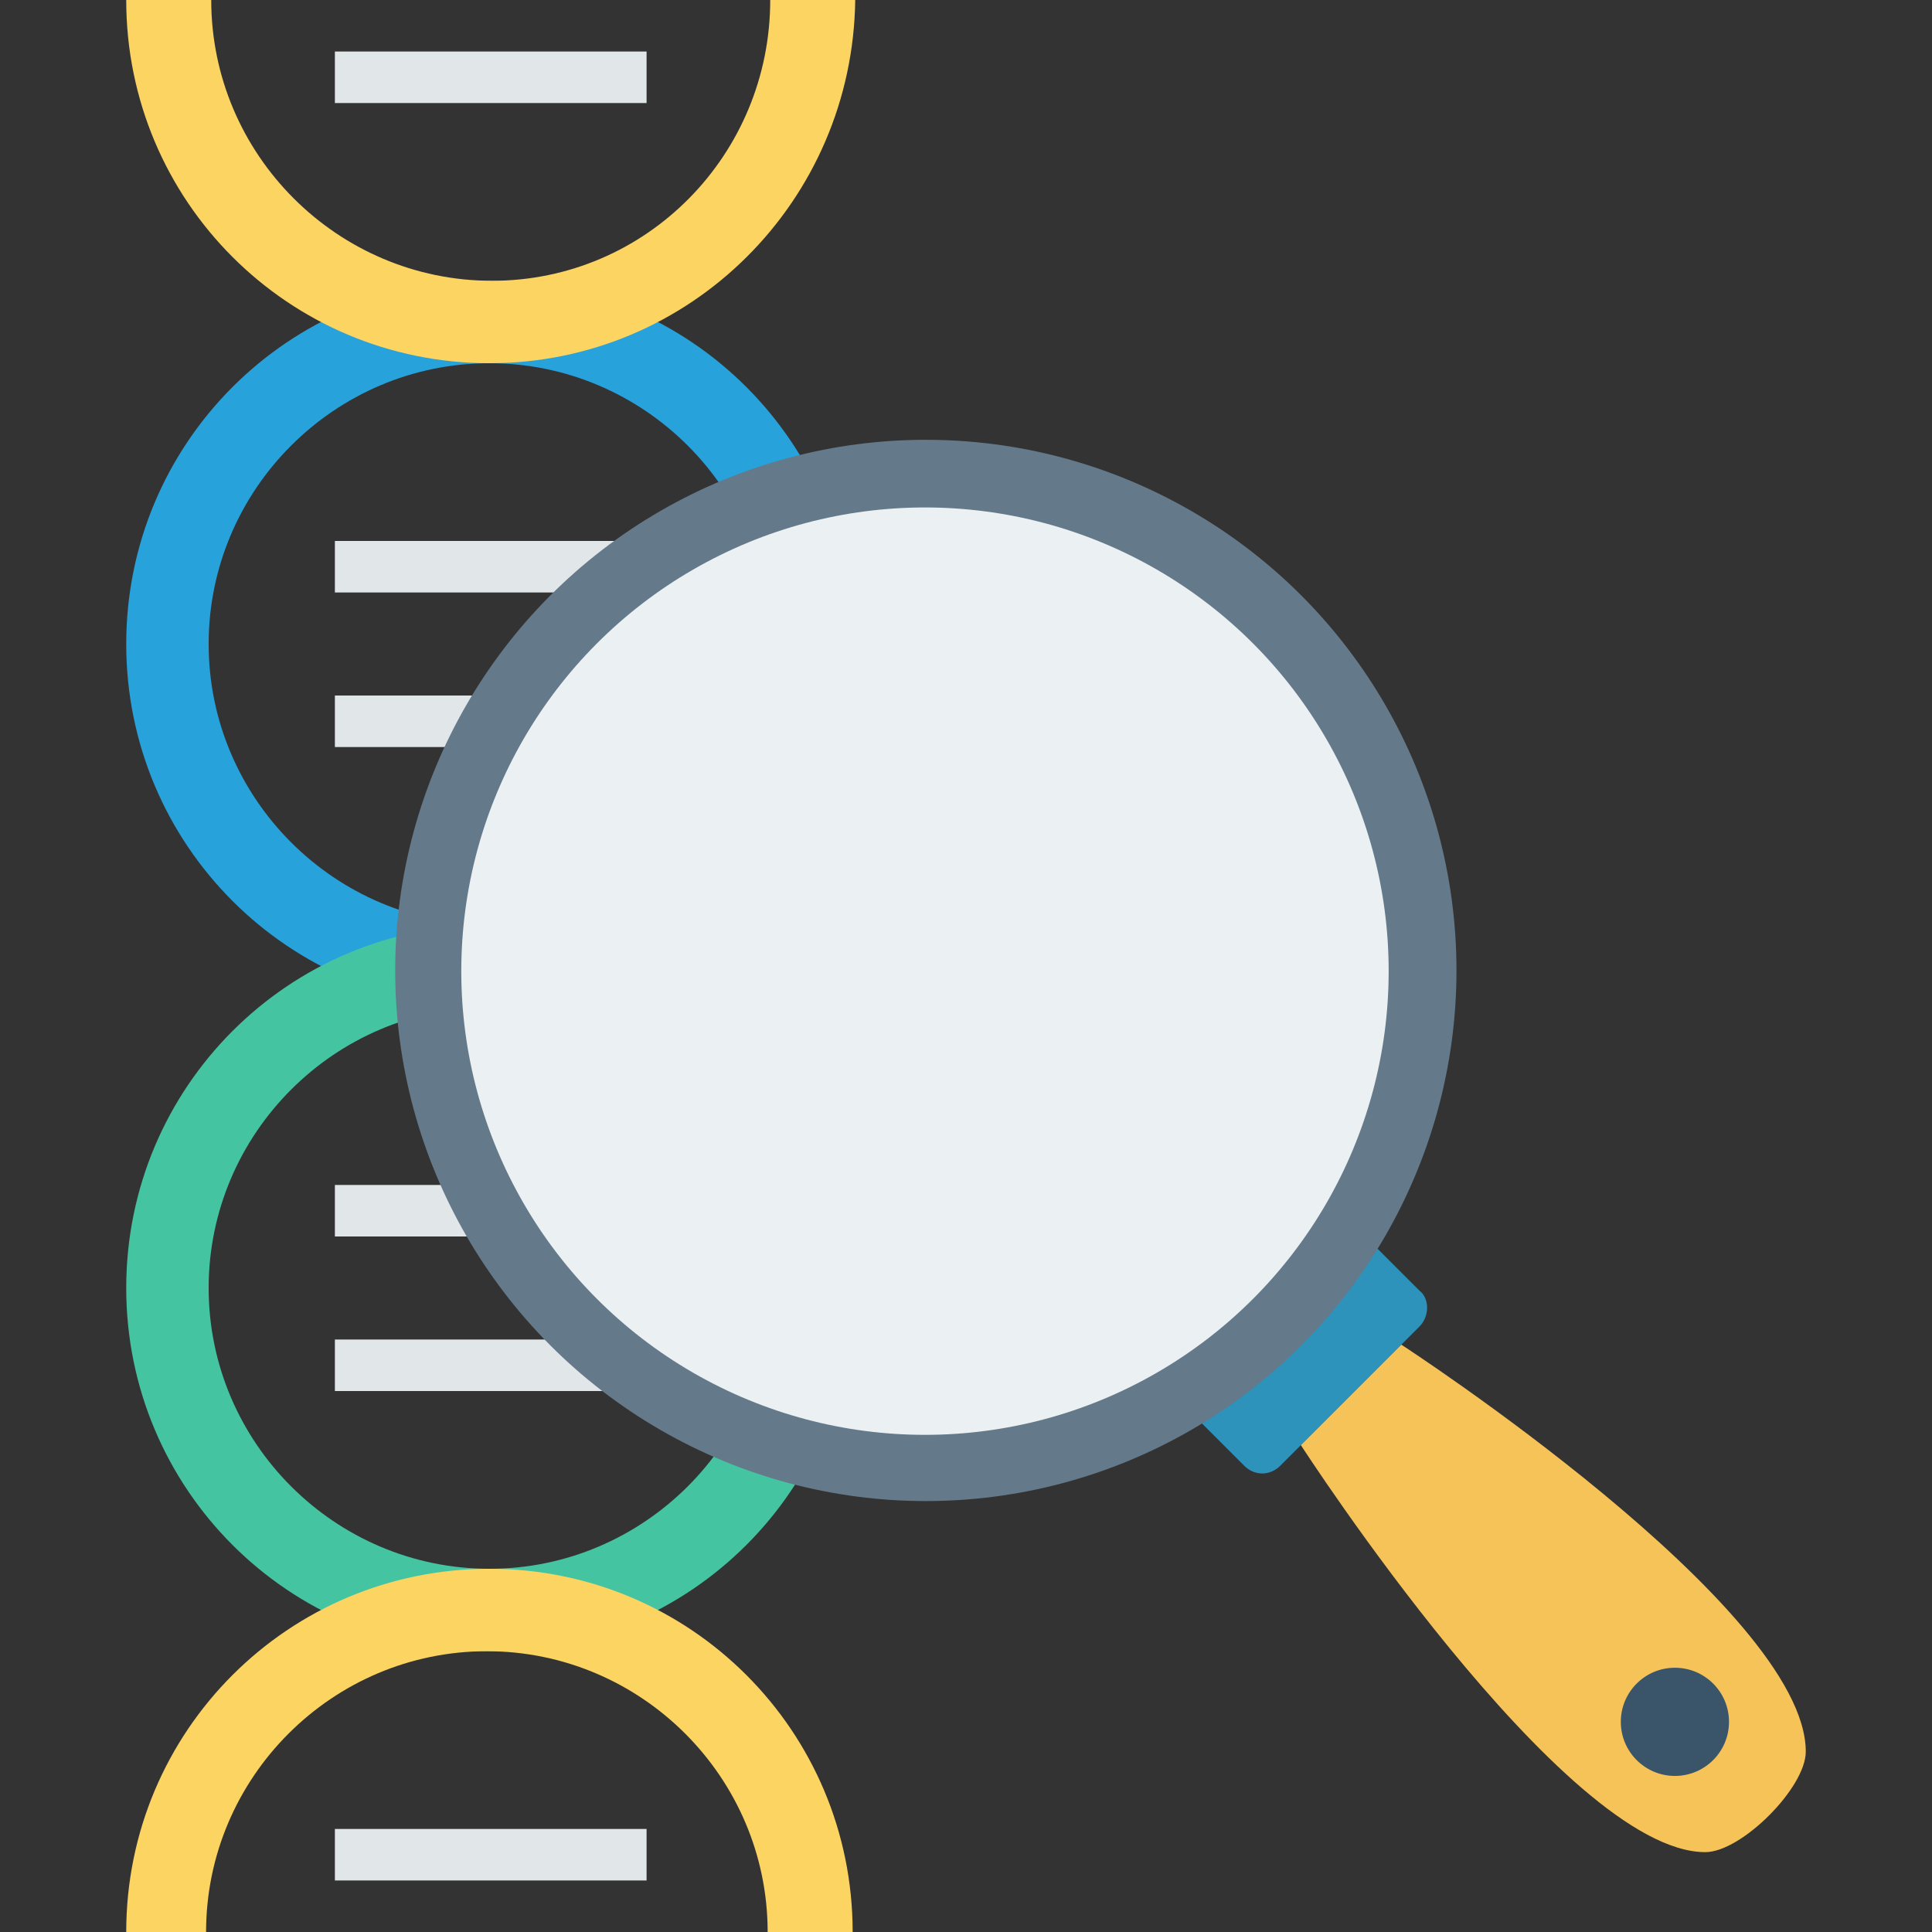<?xml version="1.0" encoding="iso-8859-1"?>
<!-- Generator: Adobe Illustrator 19.0.0, SVG Export Plug-In . SVG Version: 6.00 Build 0)  -->
<svg version="1.1" id="Capa_1" xmlns="http://www.w3.org/2000/svg" xmlns:xlink="http://www.w3.org/1999/xlink" x="0px" y="0px"
	 viewBox="0 0 468.293 468.293" style="enable-background:new 0 0 468.293 468.293;" xml:space="preserve">
<rect x="0" y="0" width="468.293" height="468.293" fill="#333333" stroke="none"/>
<path style="fill:#2D93BA;" d="M344.039,321.561l-33.717,33.717c-2.498,2.498-6.244,2.498-8.741,0l-13.737-13.737l42.459-42.459
	l13.737,13.737C346.537,314.693,346.537,319.063,344.039,321.561z"/>
<path style="fill:#27A2DB;" d="M118.634,244.137c-48.702,0-88.039-39.337-88.039-88.039s39.337-88.039,88.039-88.039
	s88.039,39.337,88.039,88.039S167.337,244.137,118.634,244.137z M118.634,88.039c-37.463,0-68.059,30.595-68.059,68.059
	s30.595,68.059,68.059,68.059s68.059-30.595,68.059-68.059S156.098,88.039,118.634,88.039z"/>
<path style="fill:#44C4A1;" d="M118.634,400.234c-48.702,0-88.039-39.337-88.039-88.039s39.337-88.039,88.039-88.039
	s88.039,39.337,88.039,88.039S167.337,400.234,118.634,400.234z M118.634,244.137c-37.463,0-68.059,30.595-68.059,68.059
	s30.595,68.059,68.059,68.059s68.059-30.595,68.059-68.059S156.098,244.137,118.634,244.137z"/>
<g>
	<rect x="81.171" y="131.122" style="fill:#E1E6E9;" width="75.551" height="12.488"/>
	<rect x="81.171" y="12.488" style="fill:#E1E6E9;" width="75.551" height="12.488"/>
	<rect x="81.171" y="443.317" style="fill:#E1E6E9;" width="75.551" height="12.488"/>
	<rect x="81.171" y="168.585" style="fill:#E1E6E9;" width="75.551" height="12.488"/>
	<rect x="81.171" y="287.22" style="fill:#E1E6E9;" width="75.551" height="12.488"/>
	<rect x="81.171" y="324.683" style="fill:#E1E6E9;" width="75.551" height="12.488"/>
</g>
<g>
	<path style="fill:#FCD462;" d="M118.634,88.039C69.932,88.039,30.595,48.702,30.595,0H51.2c0,37.463,30.595,68.059,68.059,68.059
		S186.693,37.463,186.693,0h20.605C206.673,48.702,167.337,88.039,118.634,88.039z"/>
	<path style="fill:#FCD462;" d="M206.673,468.293h-20.605c0-37.463-30.595-68.059-68.059-68.059s-68.059,30.595-68.059,68.059
		H30.595c0-48.702,39.337-88.039,88.039-88.039S206.673,419.59,206.673,468.293z"/>
</g>
<ellipse style="fill:#64798A;" cx="224.411" cy="235.222" rx="128.621" ry="128.621"/>
<ellipse style="fill:#EBF0F3;" cx="224.202" cy="235.395" rx="112.394" ry="112.394"/>
<path style="fill:#F6C358;" d="M437.698,424.585c0,8.741-15.61,24.351-24.351,24.351c-34.341,0-98.029-98.654-98.029-98.654
	l24.351-24.351C339.668,325.932,437.698,389.62,437.698,424.585z"/>
<ellipse style="fill:#3A556A;" cx="405.977" cy="417.353" rx="13.112" ry="13.112"/>
<g>
</g>
<g>
</g>
<g>
</g>
<g>
</g>
<g>
</g>
<g>
</g>
<g>
</g>
<g>
</g>
<g>
</g>
<g>
</g>
<g>
</g>
<g>
</g>
<g>
</g>
<g>
</g>
<g>
</g>
</svg>
